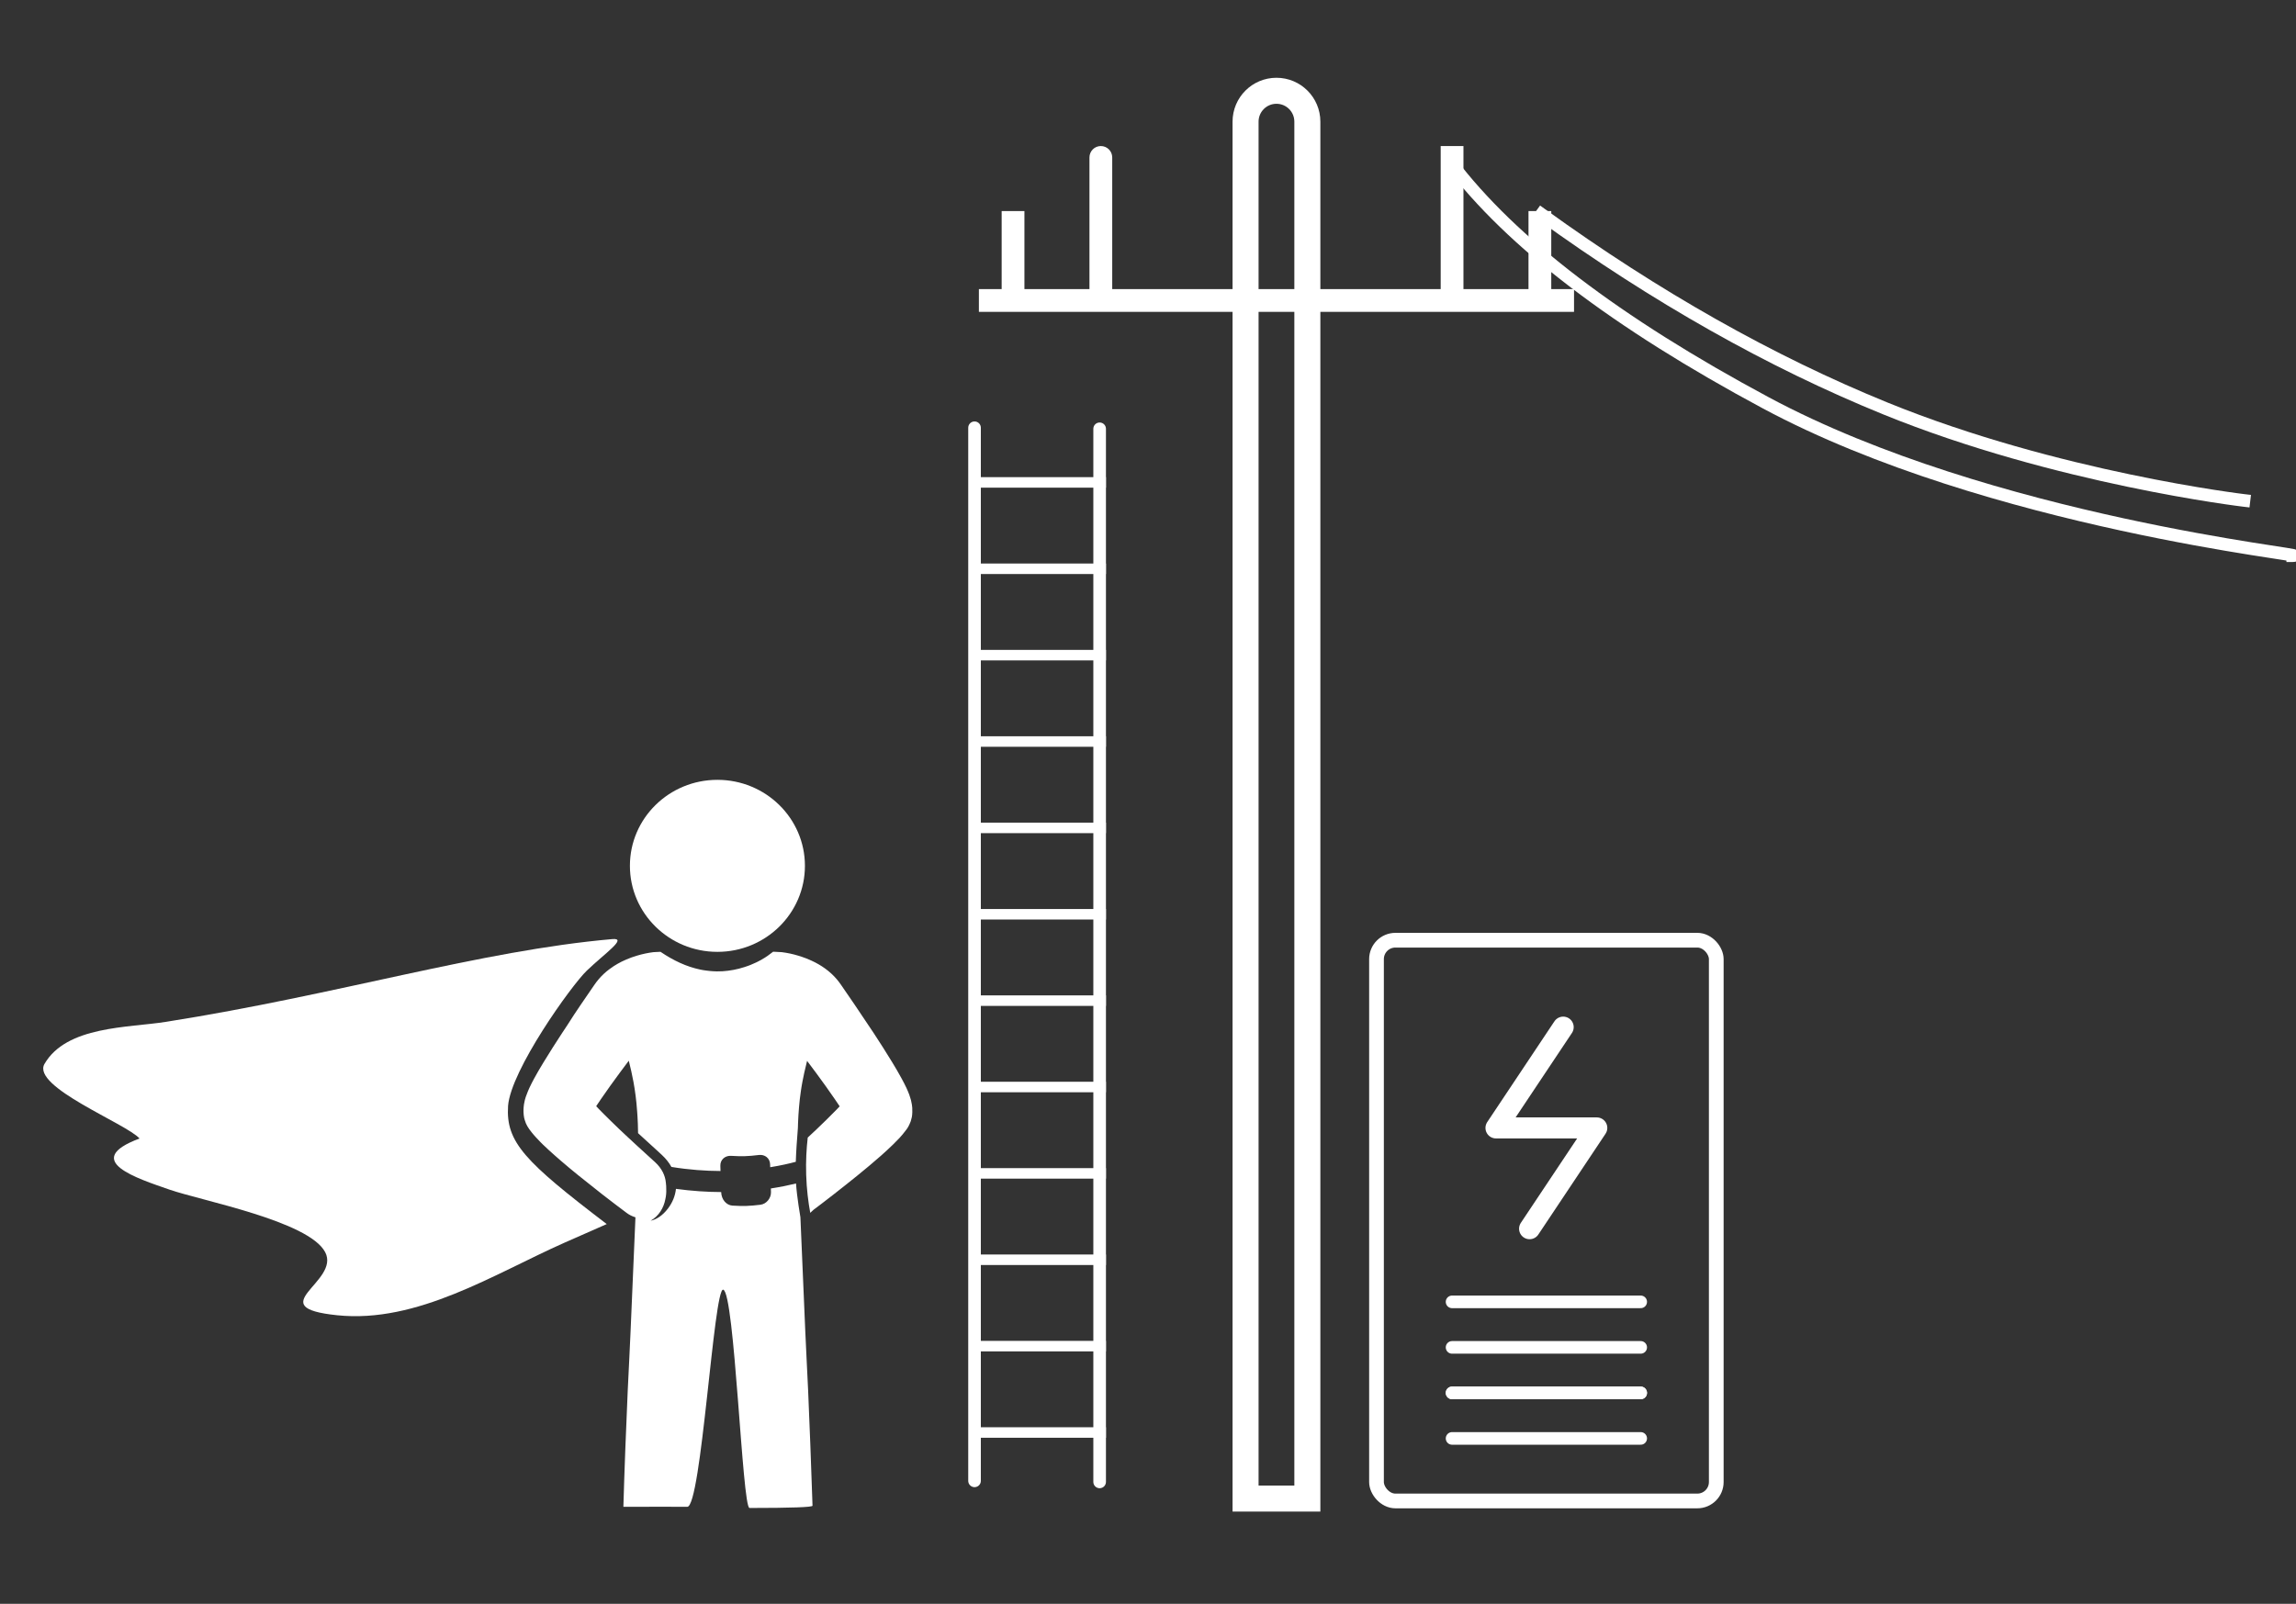 <?xml version="1.0" encoding="UTF-8"?>
<svg width="1092px" height="763px" viewBox="0 0 1092 763" version="1.1" xmlns="http://www.w3.org/2000/svg" xmlns:xlink="http://www.w3.org/1999/xlink">
    <rect x="0" y="0" width="1092" height="763" fill="#333333" stroke="none"/>
    <!-- Generator: Sketch 47.1 (45422) - http://www.bohemiancoding.com/sketch -->
    <title>Artboard 3</title>
    <desc>Created with Sketch.</desc>
    <defs></defs>
    <g id="Page-1" stroke="none" stroke-width="1" fill="none" fill-rule="evenodd">
        <g id="Artboard-3">
            <path d="M615.603,706.739 L615.603,57.881 C615.603,53.183 611.795,49.374 607.096,49.374 C602.398,49.374 598.589,53.183 598.589,57.881 L598.589,706.739 L615.603,706.739 Z M607.096,37 C618.629,37 627.977,46.349 627.977,57.881 L627.977,719.113 L586.215,719.113 L586.215,57.881 C586.215,46.349 595.564,37 607.096,37 Z" id="Rectangle" fill="#FFFFFF" fill-rule="nonzero"></path>
            <path d="M689.847,77.215 C718.72,115.368 768.731,153.521 839.881,191.674 C946.606,248.904 1101.28,264.371 1090.453,264.371" id="Line-2" stroke="#FFFFFF" stroke-width="6" stroke-linecap="square"></path>
            <rect id="Rectangle-2" fill="#FFFFFF" x="465.569" y="137.538" width="283.054" height="10.827"></rect>
            <g id="Group-4" transform="translate(476.397, 100.416)" fill="#FFFFFF">
                <rect id="Rectangle-2" transform="translate(5.414, 21.654) rotate(90) translate(-5.414, -21.654) " x="-16.241" y="16.241" width="43.309" height="10.827"></rect>
                <rect id="Rectangle-2" transform="translate(255.986, 21.654) rotate(90) translate(-255.986, -21.654) " x="234.331" y="16.241" width="43.309" height="10.827"></rect>
            </g>
            <path d="M491.864,101.19 L555.28,101.19 L555.28,101.19 C558.27,101.19 560.694,103.614 560.694,106.603 L560.694,106.603 L560.694,106.603 C560.694,109.593 558.27,112.017 555.28,112.017 L491.864,112.017 L491.864,112.017 C488.874,112.017 486.45,109.593 486.45,106.603 L486.45,106.603 L486.45,106.603 C486.45,103.614 488.874,101.19 491.864,101.19 Z" id="Rectangle-2" fill="#FFFFFF" transform="translate(523.572, 106.603) rotate(90) translate(-523.572, -106.603) "></path>
            <rect id="Rectangle-2" fill="#FFFFFF" transform="translate(690.62, 106.603) rotate(90) translate(-690.62, -106.603) " x="653.499" y="101.19" width="74.244" height="10.827"></rect>
            <polyline id="Shape" stroke="#FFFFFF" stroke-width="10" stroke-linecap="round" stroke-linejoin="round" points="743.467 488.649 711.501 536.598 759.45 536.598 727.484 584.547"></polyline>
            <rect id="Rectangle-5" stroke="#FFFFFF" stroke-width="7" x="654.678" y="447.293" width="161.595" height="266.773" rx="9"></rect>
            <path d="M690.62,662.657 L780.331,662.657" id="Line" stroke="#FFFFFF" stroke-width="6" stroke-linecap="round"></path>
            <path d="M690.62,641.003 L780.331,641.003" id="Line" stroke="#FFFFFF" stroke-width="6" stroke-linecap="round"></path>
            <path d="M690.62,619.348 L780.331,619.348" id="Line" stroke="#FFFFFF" stroke-width="6" stroke-linecap="round"></path>
            <path d="M690.62,662.657 L780.331,662.657" id="Line" stroke="#FFFFFF" stroke-width="6" stroke-linecap="round"></path>
            <path d="M690.62,684.312 L780.331,684.312" id="Line" stroke="#FFFFFF" stroke-width="6" stroke-linecap="round"></path>
            <g id="Group-10" transform="translate(227.14, 544.5) scale(-1, 1) translate(-227.14, -544.5) translate(20.14, 371)" fill="#FFFFFF">
                <path d="M412.988,135.157 C402.493,117.043 373.231,117.991 355.195,115.131 C272.812,102.131 205.808,81.28 142.883,75.762 C135.482,75.112 146.464,82.523 155.042,90.766 C162.447,97.874 191.173,138.072 192.497,155.105 C193.614,172.414 184.534,181.615 145.573,211.344 C152.29,214.267 158.991,217.236 165.677,220.206 C199.214,235.084 235.582,258.671 273.737,254.722 C310.508,250.93 272.041,238.894 279.489,224.698 C287.28,209.88 338.341,200.241 353.562,194.939 C368.66,189.682 395.823,181.115 367.774,170.635 C374.071,163.515 419.27,146.055 412.988,135.157 Z" id="Shape"></path>
                <path d="M92.934,81.837 C115.922,81.837 134.55,63.501 134.55,40.907 C134.55,18.312 115.922,0 92.934,0 C69.945,0 51.309,18.312 51.309,40.907 C51.309,63.503 69.945,81.837 92.934,81.837 Z" id="Shape"></path>
                <path d="M137.652,345.86 C137.184,329.142 136.314,306.691 135.583,290.505 C135.148,281.098 134.619,271.691 134.23,262.3 C133.437,244.248 132.691,226.212 131.913,208.13 C133.422,207.663 134.868,206.979 136.127,206.015 L141.911,201.646 L147.633,197.246 C151.411,194.276 155.189,191.291 158.968,188.243 C161.797,185.958 164.596,183.626 167.426,181.185 C168.374,180.376 169.307,179.552 170.256,178.712 C172.168,177.033 174.049,175.307 175.993,173.441 C176.833,172.586 176.957,172.462 177.097,172.338 C178.03,171.374 178.139,171.249 178.247,171.125 C179.087,170.254 179.196,170.145 179.289,170.021 C179.771,169.492 179.989,169.259 180.191,169.01 C180.891,168.202 181.637,167.284 182.43,166.18 C183.067,165.294 183.596,164.377 184.016,163.413 C184.56,161.92 184.716,161.392 184.84,160.847 C184.933,160.381 185.011,159.914 185.058,159.448 C185.078,159.23 185.109,158.764 185.151,158.049 C185.166,157.333 185.166,156.618 185.104,155.872 L184.933,154.364 C184.881,154.084 184.736,153.379 184.498,152.249 C184.327,151.596 184.202,151.285 184.078,150.834 C183.207,148.455 182.788,147.491 182.383,146.605 C181.575,144.864 180.813,143.449 180.082,142.065 C178.59,139.344 177.144,136.872 175.651,134.431 C172.712,129.58 169.743,124.962 166.742,120.375 C165.933,119.178 165.14,117.95 164.332,116.737 C162.248,113.409 160.04,110.082 157.801,106.801 L153.199,100.085 C151.955,98.328 150.836,96.508 149.436,94.891 C147.913,93.088 146.202,91.502 144.352,90.118 C143.668,89.589 142.968,89.107 142.253,88.641 C141.071,87.879 139.843,87.179 138.584,86.542 C137.822,86.153 137.029,85.796 136.236,85.454 C134.557,84.738 132.846,84.132 131.105,83.619 C128.617,82.873 126.052,82.328 123.409,81.986 C123.004,81.955 122.445,81.924 121.667,81.893 C120.563,81.831 120.283,81.815 120.003,81.815 C113.846,85.982 107.611,88.921 100.972,90.289 C100.537,90.367 100.086,90.445 99.635,90.538 C99.153,90.616 98.671,90.678 98.189,90.74 C97.085,90.895 95.981,91.004 94.862,91.066 C94.318,91.082 93.773,91.129 93.229,91.129 C91.706,91.129 91.115,91.082 90.524,91.066 C86.963,90.849 83.465,90.18 80.122,89.092 C79.562,88.921 79.003,88.734 78.458,88.532 C78.039,88.392 77.619,88.237 77.214,88.066 C75.613,87.397 75.007,87.117 74.416,86.837 C74.012,86.635 73.623,86.449 73.25,86.247 C72.768,85.982 72.286,85.733 71.804,85.454 C71.322,85.174 70.855,84.894 70.389,84.614 C69.969,84.334 69.534,84.054 69.114,83.774 C68.196,83.137 67.295,82.468 66.424,81.769 C63.89,81.893 62.288,81.986 62.273,81.986 C59.629,82.328 57.079,82.873 54.592,83.619 C54.094,83.743 53.612,83.899 53.13,84.07 C51.451,84.614 49.803,85.267 48.201,86.013 C43.599,88.112 39.401,91.035 36.089,94.954 C34.705,96.571 33.57,98.39 32.342,100.147 L27.724,106.879 C24.677,111.341 21.645,115.882 18.628,120.437 C15.628,125.024 12.658,129.642 9.719,134.493 C8.242,136.934 6.781,139.391 5.304,142.127 C4.557,143.511 3.795,144.926 2.987,146.667 C2.598,147.554 2.163,148.502 1.681,149.792 C1.168,151.347 1.059,151.658 0.888,152.311 C0.608,153.462 0.515,154.006 0.452,154.426 L0.266,155.95 C0.219,156.665 0.204,157.396 0.235,158.111 C0.266,159.137 0.344,159.759 0.452,160.396 C0.763,161.734 0.857,162.06 0.966,162.387 C1.743,164.377 2.272,165.341 2.94,166.243 C4.231,168 5.366,169.321 6.376,170.425 C7.434,171.545 8.413,172.555 9.393,173.488 C11.336,175.385 13.233,177.111 15.115,178.79 C18.893,182.117 22.655,185.258 26.418,188.306 C30.181,191.353 33.959,194.338 37.753,197.308 L43.459,201.708 L47.175,204.507 C47.191,204.476 48.777,206 48.777,206 C49.727,200.828 50.495,194.755 50.711,187.94 C50.922,181.292 50.565,175.317 49.974,170.192 C48.257,168.601 46.822,167.255 45.76,166.243 C42.433,163.071 39.168,159.883 36.105,156.727 C35.654,156.261 35.218,155.794 34.783,155.328 C35.514,154.208 36.26,153.12 37.007,152.031 C39.836,147.88 42.884,143.666 45.978,139.453 C47.408,137.525 48.839,135.597 50.285,133.7 C50.767,135.566 51.218,137.447 51.622,139.328 C51.964,140.899 52.244,142.283 52.508,143.666 C52.757,145.004 52.804,145.33 52.866,145.672 C52.99,146.356 53.099,147.056 53.192,147.756 C53.41,149.108 53.581,150.477 53.737,151.829 C53.908,153.415 54.032,154.612 54.125,155.825 C54.25,157.349 54.327,158.375 54.39,159.401 C54.452,160.443 54.483,160.77 54.483,161.127 C54.529,161.905 54.561,162.682 54.592,163.459 C54.623,164.159 54.638,164.874 54.654,165.59 C55.12,171.467 55.493,176.722 55.649,181.713 C58.572,182.506 62.708,183.47 67.823,184.294 C67.839,183.843 67.854,183.392 67.87,182.879 C67.963,180.018 70.342,178.137 73.203,178.479 C78.489,179.117 81.179,179.194 86.481,178.883 C89.358,178.728 91.628,180.765 91.534,183.641 C91.503,184.543 91.488,185.336 91.457,186.098 C98.593,186.067 106.43,185.522 114.81,184.154 C115.93,182.117 117.454,180.205 119.366,178.432 L121.916,176.085 C124.777,173.473 127.715,170.752 130.67,168.093 C130.716,164.672 130.794,162.511 130.934,160.35 C130.965,159.635 131.012,158.919 131.074,158.204 C131.245,155.856 131.338,154.861 131.431,153.882 C131.54,152.731 131.665,151.581 131.82,150.43 C131.96,149.279 132.116,148.129 132.302,146.978 C132.473,145.859 132.66,144.724 132.877,143.604 C133.484,140.246 134.261,136.934 135.085,133.622 C136.531,135.566 137.962,137.463 139.392,139.391 C142.502,143.604 145.534,147.818 148.379,151.969 C149.141,153.058 149.872,154.162 150.587,155.25 C150.183,155.716 149.763,156.167 149.312,156.618 C148.519,157.442 147.757,158.22 146.964,158.997 C145.783,160.194 144.57,161.392 143.341,162.573 C142.72,163.18 142.098,163.786 141.476,164.377 C140.854,164.983 140.232,165.59 139.61,166.18 C138.832,166.927 138.055,167.657 137.262,168.388 C136.298,169.306 135.723,169.834 135.163,170.363 C134.79,170.689 134.417,171.031 134.044,171.374 C133.67,171.716 133.297,172.073 132.924,172.431 C132.178,173.115 131.416,173.815 130.67,174.514 C127.964,176.94 125.259,179.428 122.569,181.9 C119.397,184.807 117.718,188.259 117.438,191.773 C117.298,192.784 117.251,193.763 117.267,194.789 C117.189,196.344 117.345,197.899 117.687,199.454 C118.464,203.667 120.812,207.554 124.715,209.747 C121.838,209.203 118.853,207.088 116.552,204.072 C114.266,201.133 112.991,197.868 112.649,194.587 C105.03,195.629 97.816,196.08 91.146,196.111 C91.037,199.734 88.627,202.392 85.751,202.563 C80.433,202.874 77.759,202.781 72.472,202.144 C69.611,201.802 67.372,199.003 67.45,196.142 C67.481,195.52 67.497,194.945 67.512,194.401 C62.879,193.685 58.836,192.846 55.54,192.037 C55.136,198.412 53.457,208.099 53.457,208.099 C53.457,208.099 51.917,244.233 51.14,262.3 C50.736,271.676 50.223,281.082 49.787,290.505 C49.119,305.462 48.326,326.655 47.828,341.628 C47.782,342.856 47.735,344.1 47.704,345.328 C47.68,346.039 57.667,346.398 77.664,346.406 C81.121,346.407 84.728,243.717 90.18,242.554 C94.671,241.595 100.573,345.929 107.283,345.86 C112.706,345.804 122.829,345.804 137.652,345.86 Z" id="Shape"></path>
            </g>
            <path d="M733.156,101.963 C787.597,141.296 842.058,172.06 896.539,194.256 C978.261,227.55 1067.252,238.076 1067.252,238.076" id="Line-2" stroke="#FFFFFF" stroke-width="6" stroke-linecap="square"></path>
            <path d="M463.5,203.5 L463.5,704.5" id="Line-3" stroke="#FFFFFF" stroke-width="6" stroke-linecap="round"></path>
            <path d="M523,204 L523,705" id="Line-3" stroke="#FFFFFF" stroke-width="6" stroke-linecap="round"></path>
            <path d="M463.5,229.5 L523.5,229.5" id="Line-4" stroke="#FFFFFF" stroke-width="5" stroke-linecap="square"></path>
            <path d="M463.5,270.591 L523.5,270.591" id="Line-4" stroke="#FFFFFF" stroke-width="5" stroke-linecap="square"></path>
            <path d="M463.5,311.682 L523.5,311.682" id="Line-4" stroke="#FFFFFF" stroke-width="5" stroke-linecap="square"></path>
            <path d="M463.5,352.773 L523.5,352.773" id="Line-4" stroke="#FFFFFF" stroke-width="5" stroke-linecap="square"></path>
            <path d="M463.5,393.864 L523.5,393.864" id="Line-4" stroke="#FFFFFF" stroke-width="5" stroke-linecap="square"></path>
            <path d="M463.5,434.955 L523.5,434.955" id="Line-4" stroke="#FFFFFF" stroke-width="5" stroke-linecap="square"></path>
            <path d="M463.5,476.045 L523.5,476.045" id="Line-4" stroke="#FFFFFF" stroke-width="5" stroke-linecap="square"></path>
            <path d="M463.5,517.136 L523.5,517.136" id="Line-4" stroke="#FFFFFF" stroke-width="5" stroke-linecap="square"></path>
            <path d="M463.5,558.227 L523.5,558.227" id="Line-4" stroke="#FFFFFF" stroke-width="5" stroke-linecap="square"></path>
            <path d="M463.5,599.318 L523.5,599.318" id="Line-4" stroke="#FFFFFF" stroke-width="5" stroke-linecap="square"></path>
            <path d="M463.5,640.409 L523.5,640.409" id="Line-4" stroke="#FFFFFF" stroke-width="5" stroke-linecap="square"></path>
            <path d="M463.5,681.5 L523.5,681.5" id="Line-4" stroke="#FFFFFF" stroke-width="5" stroke-linecap="square"></path>
        </g>
    </g>
</svg>